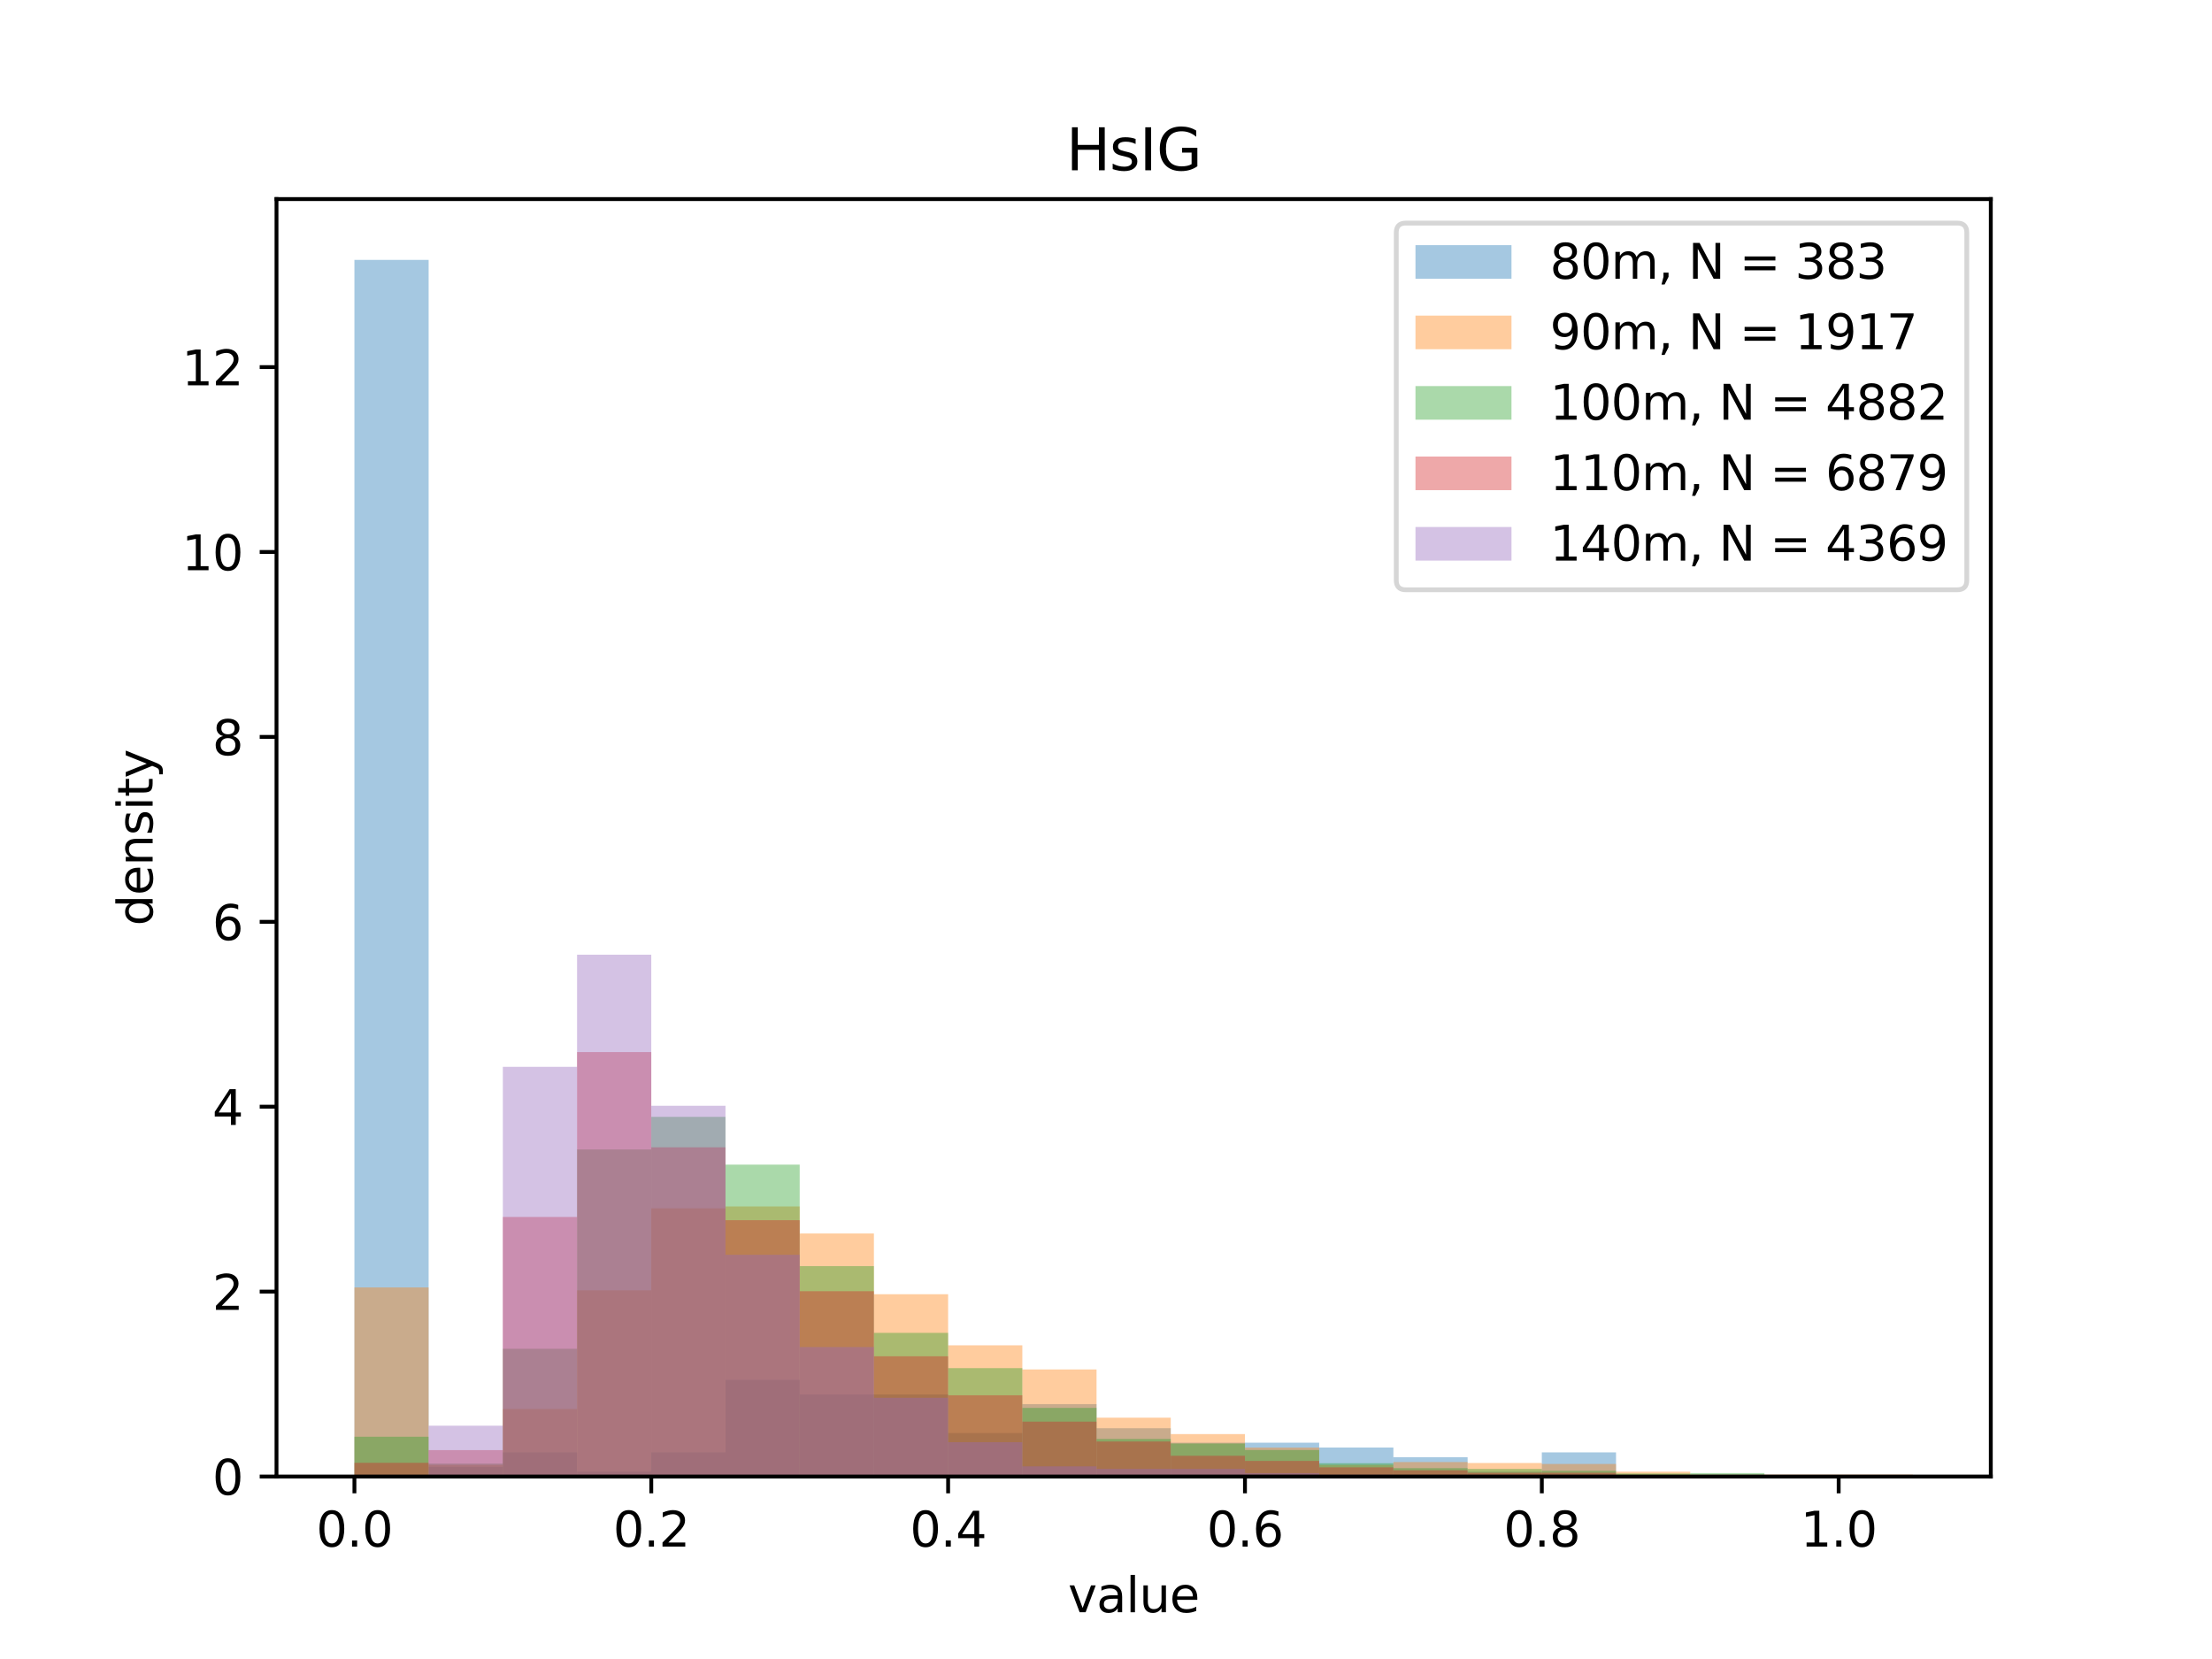 <?xml version="1.0" encoding="utf-8" standalone="no"?>
<!DOCTYPE svg PUBLIC "-//W3C//DTD SVG 1.1//EN"
  "http://www.w3.org/Graphics/SVG/1.1/DTD/svg11.dtd">
<svg xmlns:xlink="http://www.w3.org/1999/xlink" width="460.8pt" height="345.6pt" viewBox="0 0 460.8 345.6" xmlns="http://www.w3.org/2000/svg" version="1.1">
 <defs>
  <style type="text/css">*{stroke-linejoin: round; stroke-linecap: butt}</style>
 </defs>
 <g id="figure_1">
  <g id="patch_1">
   <path d="M 0 345.6 
L 460.8 345.6 
L 460.8 0 
L 0 0 
z
" style="fill: #ffffff"/>
  </g>
  <g id="axes_1">
   <g id="patch_2">
    <path d="M 57.6 307.584 
L 414.72 307.584 
L 414.72 41.472 
L 57.6 41.472 
z
" style="fill: #ffffff"/>
   </g>
   <g id="patch_3">
    <path d="M 73.833 307.584 
L 89.292 307.584 
L 89.292 54.144 
L 73.833 54.144 
z
" clip-path="url(#p15ee324d1c)" style="fill: #1f77b4; opacity: 0.4"/>
   </g>
   <g id="patch_4">
    <path d="M 89.292 307.584 
L 104.752 307.584 
L 104.752 305.573 
L 89.292 305.573 
z
" clip-path="url(#p15ee324d1c)" style="fill: #1f77b4; opacity: 0.4"/>
   </g>
   <g id="patch_5">
    <path d="M 104.752 307.584 
L 120.212 307.584 
L 120.212 302.555 
L 104.752 302.555 
z
" clip-path="url(#p15ee324d1c)" style="fill: #1f77b4; opacity: 0.4"/>
   </g>
   <g id="patch_6">
    <path d="M 120.212 307.584 
L 135.672 307.584 
L 135.672 306.578 
L 120.212 306.578 
z
" clip-path="url(#p15ee324d1c)" style="fill: #1f77b4; opacity: 0.4"/>
   </g>
   <g id="patch_7">
    <path d="M 135.672 307.584 
L 151.131 307.584 
L 151.131 302.555 
L 135.672 302.555 
z
" clip-path="url(#p15ee324d1c)" style="fill: #1f77b4; opacity: 0.4"/>
   </g>
   <g id="patch_8">
    <path d="M 151.131 307.584 
L 166.591 307.584 
L 166.591 287.47 
L 151.131 287.47 
z
" clip-path="url(#p15ee324d1c)" style="fill: #1f77b4; opacity: 0.4"/>
   </g>
   <g id="patch_9">
    <path d="M 166.591 307.584 
L 182.051 307.584 
L 182.051 290.487 
L 166.591 290.487 
z
" clip-path="url(#p15ee324d1c)" style="fill: #1f77b4; opacity: 0.4"/>
   </g>
   <g id="patch_10">
    <path d="M 182.051 307.584 
L 197.511 307.584 
L 197.511 290.487 
L 182.051 290.487 
z
" clip-path="url(#p15ee324d1c)" style="fill: #1f77b4; opacity: 0.4"/>
   </g>
   <g id="patch_11">
    <path d="M 197.511 307.584 
L 212.97 307.584 
L 212.97 298.533 
L 197.511 298.533 
z
" clip-path="url(#p15ee324d1c)" style="fill: #1f77b4; opacity: 0.4"/>
   </g>
   <g id="patch_12">
    <path d="M 212.97 307.584 
L 228.43 307.584 
L 228.43 292.498 
L 212.97 292.498 
z
" clip-path="url(#p15ee324d1c)" style="fill: #1f77b4; opacity: 0.4"/>
   </g>
   <g id="patch_13">
    <path d="M 228.43 307.584 
L 243.89 307.584 
L 243.89 297.527 
L 228.43 297.527 
z
" clip-path="url(#p15ee324d1c)" style="fill: #1f77b4; opacity: 0.4"/>
   </g>
   <g id="patch_14">
    <path d="M 243.89 307.584 
L 259.35 307.584 
L 259.35 300.544 
L 243.89 300.544 
z
" clip-path="url(#p15ee324d1c)" style="fill: #1f77b4; opacity: 0.4"/>
   </g>
   <g id="patch_15">
    <path d="M 259.35 307.584 
L 274.809 307.584 
L 274.809 300.544 
L 259.35 300.544 
z
" clip-path="url(#p15ee324d1c)" style="fill: #1f77b4; opacity: 0.4"/>
   </g>
   <g id="patch_16">
    <path d="M 274.809 307.584 
L 290.269 307.584 
L 290.269 301.55 
L 274.809 301.55 
z
" clip-path="url(#p15ee324d1c)" style="fill: #1f77b4; opacity: 0.4"/>
   </g>
   <g id="patch_17">
    <path d="M 290.269 307.584 
L 305.729 307.584 
L 305.729 303.561 
L 290.269 303.561 
z
" clip-path="url(#p15ee324d1c)" style="fill: #1f77b4; opacity: 0.4"/>
   </g>
   <g id="patch_18">
    <path d="M 305.729 307.584 
L 321.189 307.584 
L 321.189 306.578 
L 305.729 306.578 
z
" clip-path="url(#p15ee324d1c)" style="fill: #1f77b4; opacity: 0.4"/>
   </g>
   <g id="patch_19">
    <path d="M 321.189 307.584 
L 336.648 307.584 
L 336.648 302.555 
L 321.189 302.555 
z
" clip-path="url(#p15ee324d1c)" style="fill: #1f77b4; opacity: 0.4"/>
   </g>
   <g id="patch_20">
    <path d="M 336.648 307.584 
L 352.108 307.584 
L 352.108 307.584 
L 336.648 307.584 
z
" clip-path="url(#p15ee324d1c)" style="fill: #1f77b4; opacity: 0.4"/>
   </g>
   <g id="patch_21">
    <path d="M 352.108 307.584 
L 367.568 307.584 
L 367.568 307.584 
L 352.108 307.584 
z
" clip-path="url(#p15ee324d1c)" style="fill: #1f77b4; opacity: 0.4"/>
   </g>
   <g id="patch_22">
    <path d="M 367.568 307.584 
L 383.028 307.584 
L 383.028 307.584 
L 367.568 307.584 
z
" clip-path="url(#p15ee324d1c)" style="fill: #1f77b4; opacity: 0.4"/>
   </g>
   <g id="patch_23">
    <path d="M 383.028 307.584 
L 398.487 307.584 
L 398.487 307.584 
L 383.028 307.584 
z
" clip-path="url(#p15ee324d1c)" style="fill: #1f77b4; opacity: 0.4"/>
   </g>
   <g id="patch_24">
    <path d="M 73.833 307.584 
L 89.292 307.584 
L 89.292 268.201 
L 73.833 268.201 
z
" clip-path="url(#p15ee324d1c)" style="fill: #ff7f0e; opacity: 0.4"/>
   </g>
   <g id="patch_25">
    <path d="M 89.292 307.584 
L 104.752 307.584 
L 104.752 305.173 
L 89.292 305.173 
z
" clip-path="url(#p15ee324d1c)" style="fill: #ff7f0e; opacity: 0.4"/>
   </g>
   <g id="patch_26">
    <path d="M 104.752 307.584 
L 120.212 307.584 
L 120.212 293.519 
L 104.752 293.519 
z
" clip-path="url(#p15ee324d1c)" style="fill: #ff7f0e; opacity: 0.4"/>
   </g>
   <g id="patch_27">
    <path d="M 120.212 307.584 
L 135.672 307.584 
L 135.672 268.804 
L 120.212 268.804 
z
" clip-path="url(#p15ee324d1c)" style="fill: #ff7f0e; opacity: 0.4"/>
   </g>
   <g id="patch_28">
    <path d="M 135.672 307.584 
L 151.131 307.584 
L 151.131 251.725 
L 135.672 251.725 
z
" clip-path="url(#p15ee324d1c)" style="fill: #ff7f0e; opacity: 0.4"/>
   </g>
   <g id="patch_29">
    <path d="M 151.131 307.584 
L 166.591 307.584 
L 166.591 251.323 
L 151.131 251.323 
z
" clip-path="url(#p15ee324d1c)" style="fill: #ff7f0e; opacity: 0.4"/>
   </g>
   <g id="patch_30">
    <path d="M 166.591 307.584 
L 182.051 307.584 
L 182.051 256.949 
L 166.591 256.949 
z
" clip-path="url(#p15ee324d1c)" style="fill: #ff7f0e; opacity: 0.4"/>
   </g>
   <g id="patch_31">
    <path d="M 182.051 307.584 
L 197.511 307.584 
L 197.511 269.608 
L 182.051 269.608 
z
" clip-path="url(#p15ee324d1c)" style="fill: #ff7f0e; opacity: 0.4"/>
   </g>
   <g id="patch_32">
    <path d="M 197.511 307.584 
L 212.97 307.584 
L 212.97 280.257 
L 197.511 280.257 
z
" clip-path="url(#p15ee324d1c)" style="fill: #ff7f0e; opacity: 0.4"/>
   </g>
   <g id="patch_33">
    <path d="M 212.97 307.584 
L 228.43 307.584 
L 228.43 285.28 
L 212.97 285.28 
z
" clip-path="url(#p15ee324d1c)" style="fill: #ff7f0e; opacity: 0.4"/>
   </g>
   <g id="patch_34">
    <path d="M 228.43 307.584 
L 243.89 307.584 
L 243.89 295.327 
L 228.43 295.327 
z
" clip-path="url(#p15ee324d1c)" style="fill: #ff7f0e; opacity: 0.4"/>
   </g>
   <g id="patch_35">
    <path d="M 243.89 307.584 
L 259.35 307.584 
L 259.35 298.743 
L 243.89 298.743 
z
" clip-path="url(#p15ee324d1c)" style="fill: #ff7f0e; opacity: 0.4"/>
   </g>
   <g id="patch_36">
    <path d="M 259.35 307.584 
L 274.809 307.584 
L 274.809 301.556 
L 259.35 301.556 
z
" clip-path="url(#p15ee324d1c)" style="fill: #ff7f0e; opacity: 0.4"/>
   </g>
   <g id="patch_37">
    <path d="M 274.809 307.584 
L 290.269 307.584 
L 290.269 305.173 
L 274.809 305.173 
z
" clip-path="url(#p15ee324d1c)" style="fill: #ff7f0e; opacity: 0.4"/>
   </g>
   <g id="patch_38">
    <path d="M 290.269 307.584 
L 305.729 307.584 
L 305.729 304.57 
L 290.269 304.57 
z
" clip-path="url(#p15ee324d1c)" style="fill: #ff7f0e; opacity: 0.4"/>
   </g>
   <g id="patch_39">
    <path d="M 305.729 307.584 
L 321.189 307.584 
L 321.189 304.771 
L 305.729 304.771 
z
" clip-path="url(#p15ee324d1c)" style="fill: #ff7f0e; opacity: 0.4"/>
   </g>
   <g id="patch_40">
    <path d="M 321.189 307.584 
L 336.648 307.584 
L 336.648 304.972 
L 321.189 304.972 
z
" clip-path="url(#p15ee324d1c)" style="fill: #ff7f0e; opacity: 0.4"/>
   </g>
   <g id="patch_41">
    <path d="M 336.648 307.584 
L 352.108 307.584 
L 352.108 306.579 
L 336.648 306.579 
z
" clip-path="url(#p15ee324d1c)" style="fill: #ff7f0e; opacity: 0.4"/>
   </g>
   <g id="patch_42">
    <path d="M 352.108 307.584 
L 367.568 307.584 
L 367.568 307.182 
L 352.108 307.182 
z
" clip-path="url(#p15ee324d1c)" style="fill: #ff7f0e; opacity: 0.4"/>
   </g>
   <g id="patch_43">
    <path d="M 367.568 307.584 
L 383.028 307.584 
L 383.028 307.182 
L 367.568 307.182 
z
" clip-path="url(#p15ee324d1c)" style="fill: #ff7f0e; opacity: 0.4"/>
   </g>
   <g id="patch_44">
    <path d="M 383.028 307.584 
L 398.487 307.584 
L 398.487 307.182 
L 383.028 307.182 
z
" clip-path="url(#p15ee324d1c)" style="fill: #ff7f0e; opacity: 0.4"/>
   </g>
   <g id="patch_45">
    <path d="M 73.833 307.584 
L 89.292 307.584 
L 89.292 299.294 
L 73.833 299.294 
z
" clip-path="url(#p15ee324d1c)" style="fill: #2ca02c; opacity: 0.4"/>
   </g>
   <g id="patch_46">
    <path d="M 89.292 307.584 
L 104.752 307.584 
L 104.752 304.9 
L 89.292 304.9 
z
" clip-path="url(#p15ee324d1c)" style="fill: #2ca02c; opacity: 0.4"/>
   </g>
   <g id="patch_47">
    <path d="M 104.752 307.584 
L 120.212 307.584 
L 120.212 280.978 
L 104.752 280.978 
z
" clip-path="url(#p15ee324d1c)" style="fill: #2ca02c; opacity: 0.4"/>
   </g>
   <g id="patch_48">
    <path d="M 120.212 307.584 
L 135.672 307.584 
L 135.672 239.452 
L 120.212 239.452 
z
" clip-path="url(#p15ee324d1c)" style="fill: #2ca02c; opacity: 0.4"/>
   </g>
   <g id="patch_49">
    <path d="M 135.672 307.584 
L 151.131 307.584 
L 151.131 232.662 
L 135.672 232.662 
z
" clip-path="url(#p15ee324d1c)" style="fill: #2ca02c; opacity: 0.4"/>
   </g>
   <g id="patch_50">
    <path d="M 151.131 307.584 
L 166.591 307.584 
L 166.591 242.61 
L 151.131 242.61 
z
" clip-path="url(#p15ee324d1c)" style="fill: #2ca02c; opacity: 0.4"/>
   </g>
   <g id="patch_51">
    <path d="M 166.591 307.584 
L 182.051 307.584 
L 182.051 263.768 
L 166.591 263.768 
z
" clip-path="url(#p15ee324d1c)" style="fill: #2ca02c; opacity: 0.4"/>
   </g>
   <g id="patch_52">
    <path d="M 182.051 307.584 
L 197.511 307.584 
L 197.511 277.663 
L 182.051 277.663 
z
" clip-path="url(#p15ee324d1c)" style="fill: #2ca02c; opacity: 0.4"/>
   </g>
   <g id="patch_53">
    <path d="M 197.511 307.584 
L 212.97 307.584 
L 212.97 285.005 
L 197.511 285.005 
z
" clip-path="url(#p15ee324d1c)" style="fill: #2ca02c; opacity: 0.4"/>
   </g>
   <g id="patch_54">
    <path d="M 212.97 307.584 
L 228.43 307.584 
L 228.43 293.294 
L 212.97 293.294 
z
" clip-path="url(#p15ee324d1c)" style="fill: #2ca02c; opacity: 0.4"/>
   </g>
   <g id="patch_55">
    <path d="M 228.43 307.584 
L 243.89 307.584 
L 243.89 299.768 
L 228.43 299.768 
z
" clip-path="url(#p15ee324d1c)" style="fill: #2ca02c; opacity: 0.4"/>
   </g>
   <g id="patch_56">
    <path d="M 243.89 307.584 
L 259.35 307.584 
L 259.35 300.716 
L 243.89 300.716 
z
" clip-path="url(#p15ee324d1c)" style="fill: #2ca02c; opacity: 0.4"/>
   </g>
   <g id="patch_57">
    <path d="M 259.35 307.584 
L 274.809 307.584 
L 274.809 302.058 
L 259.35 302.058 
z
" clip-path="url(#p15ee324d1c)" style="fill: #2ca02c; opacity: 0.4"/>
   </g>
   <g id="patch_58">
    <path d="M 274.809 307.584 
L 290.269 307.584 
L 290.269 304.821 
L 274.809 304.821 
z
" clip-path="url(#p15ee324d1c)" style="fill: #2ca02c; opacity: 0.4"/>
   </g>
   <g id="patch_59">
    <path d="M 290.269 307.584 
L 305.729 307.584 
L 305.729 305.847 
L 290.269 305.847 
z
" clip-path="url(#p15ee324d1c)" style="fill: #2ca02c; opacity: 0.4"/>
   </g>
   <g id="patch_60">
    <path d="M 305.729 307.584 
L 321.189 307.584 
L 321.189 306.005 
L 305.729 306.005 
z
" clip-path="url(#p15ee324d1c)" style="fill: #2ca02c; opacity: 0.4"/>
   </g>
   <g id="patch_61">
    <path d="M 321.189 307.584 
L 336.648 307.584 
L 336.648 306.4 
L 321.189 306.4 
z
" clip-path="url(#p15ee324d1c)" style="fill: #2ca02c; opacity: 0.4"/>
   </g>
   <g id="patch_62">
    <path d="M 336.648 307.584 
L 352.108 307.584 
L 352.108 306.952 
L 336.648 306.952 
z
" clip-path="url(#p15ee324d1c)" style="fill: #2ca02c; opacity: 0.4"/>
   </g>
   <g id="patch_63">
    <path d="M 352.108 307.584 
L 367.568 307.584 
L 367.568 306.873 
L 352.108 306.873 
z
" clip-path="url(#p15ee324d1c)" style="fill: #2ca02c; opacity: 0.4"/>
   </g>
   <g id="patch_64">
    <path d="M 367.568 307.584 
L 383.028 307.584 
L 383.028 307.505 
L 367.568 307.505 
z
" clip-path="url(#p15ee324d1c)" style="fill: #2ca02c; opacity: 0.4"/>
   </g>
   <g id="patch_65">
    <path d="M 383.028 307.584 
L 398.487 307.584 
L 398.487 307.505 
L 383.028 307.505 
z
" clip-path="url(#p15ee324d1c)" style="fill: #2ca02c; opacity: 0.4"/>
   </g>
   <g id="patch_66">
    <path d="M 73.833 307.584 
L 89.292 307.584 
L 89.292 304.727 
L 73.833 304.727 
z
" clip-path="url(#p15ee324d1c)" style="fill: #d62728; opacity: 0.4"/>
   </g>
   <g id="patch_67">
    <path d="M 89.292 307.584 
L 104.752 307.584 
L 104.752 302.093 
L 89.292 302.093 
z
" clip-path="url(#p15ee324d1c)" style="fill: #d62728; opacity: 0.4"/>
   </g>
   <g id="patch_68">
    <path d="M 104.752 307.584 
L 120.212 307.584 
L 120.212 253.518 
L 104.752 253.518 
z
" clip-path="url(#p15ee324d1c)" style="fill: #d62728; opacity: 0.4"/>
   </g>
   <g id="patch_69">
    <path d="M 120.212 307.584 
L 135.672 307.584 
L 135.672 219.173 
L 120.212 219.173 
z
" clip-path="url(#p15ee324d1c)" style="fill: #d62728; opacity: 0.4"/>
   </g>
   <g id="patch_70">
    <path d="M 135.672 307.584 
L 151.131 307.584 
L 151.131 239.006 
L 135.672 239.006 
z
" clip-path="url(#p15ee324d1c)" style="fill: #d62728; opacity: 0.4"/>
   </g>
   <g id="patch_71">
    <path d="M 151.131 307.584 
L 166.591 307.584 
L 166.591 254.19 
L 151.131 254.19 
z
" clip-path="url(#p15ee324d1c)" style="fill: #d62728; opacity: 0.4"/>
   </g>
   <g id="patch_72">
    <path d="M 166.591 307.584 
L 182.051 307.584 
L 182.051 268.981 
L 166.591 268.981 
z
" clip-path="url(#p15ee324d1c)" style="fill: #d62728; opacity: 0.4"/>
   </g>
   <g id="patch_73">
    <path d="M 182.051 307.584 
L 197.511 307.584 
L 197.511 282.54 
L 182.051 282.54 
z
" clip-path="url(#p15ee324d1c)" style="fill: #d62728; opacity: 0.4"/>
   </g>
   <g id="patch_74">
    <path d="M 197.511 307.584 
L 212.97 307.584 
L 212.97 290.664 
L 197.511 290.664 
z
" clip-path="url(#p15ee324d1c)" style="fill: #d62728; opacity: 0.4"/>
   </g>
   <g id="patch_75">
    <path d="M 212.97 307.584 
L 228.43 307.584 
L 228.43 296.154 
L 212.97 296.154 
z
" clip-path="url(#p15ee324d1c)" style="fill: #d62728; opacity: 0.4"/>
   </g>
   <g id="patch_76">
    <path d="M 228.43 307.584 
L 243.89 307.584 
L 243.89 300.3 
L 228.43 300.3 
z
" clip-path="url(#p15ee324d1c)" style="fill: #d62728; opacity: 0.4"/>
   </g>
   <g id="patch_77">
    <path d="M 243.89 307.584 
L 259.35 307.584 
L 259.35 303.27 
L 243.89 303.27 
z
" clip-path="url(#p15ee324d1c)" style="fill: #d62728; opacity: 0.4"/>
   </g>
   <g id="patch_78">
    <path d="M 259.35 307.584 
L 274.809 307.584 
L 274.809 304.334 
L 259.35 304.334 
z
" clip-path="url(#p15ee324d1c)" style="fill: #d62728; opacity: 0.4"/>
   </g>
   <g id="patch_79">
    <path d="M 274.809 307.584 
L 290.269 307.584 
L 290.269 305.679 
L 274.809 305.679 
z
" clip-path="url(#p15ee324d1c)" style="fill: #d62728; opacity: 0.4"/>
   </g>
   <g id="patch_80">
    <path d="M 290.269 307.584 
L 305.729 307.584 
L 305.729 306.295 
L 290.269 306.295 
z
" clip-path="url(#p15ee324d1c)" style="fill: #d62728; opacity: 0.4"/>
   </g>
   <g id="patch_81">
    <path d="M 305.729 307.584 
L 321.189 307.584 
L 321.189 306.8 
L 305.729 306.8 
z
" clip-path="url(#p15ee324d1c)" style="fill: #d62728; opacity: 0.4"/>
   </g>
   <g id="patch_82">
    <path d="M 321.189 307.584 
L 336.648 307.584 
L 336.648 306.8 
L 321.189 306.8 
z
" clip-path="url(#p15ee324d1c)" style="fill: #d62728; opacity: 0.4"/>
   </g>
   <g id="patch_83">
    <path d="M 336.648 307.584 
L 352.108 307.584 
L 352.108 307.36 
L 336.648 307.36 
z
" clip-path="url(#p15ee324d1c)" style="fill: #d62728; opacity: 0.4"/>
   </g>
   <g id="patch_84">
    <path d="M 352.108 307.584 
L 367.568 307.584 
L 367.568 307.304 
L 352.108 307.304 
z
" clip-path="url(#p15ee324d1c)" style="fill: #d62728; opacity: 0.4"/>
   </g>
   <g id="patch_85">
    <path d="M 367.568 307.584 
L 383.028 307.584 
L 383.028 307.416 
L 367.568 307.416 
z
" clip-path="url(#p15ee324d1c)" style="fill: #d62728; opacity: 0.4"/>
   </g>
   <g id="patch_86">
    <path d="M 383.028 307.584 
L 398.487 307.584 
L 398.487 307.472 
L 383.028 307.472 
z
" clip-path="url(#p15ee324d1c)" style="fill: #d62728; opacity: 0.4"/>
   </g>
   <g id="patch_87">
    <path d="M 73.833 307.584 
L 89.292 307.584 
L 89.292 307.584 
L 73.833 307.584 
z
" clip-path="url(#p15ee324d1c)" style="fill: #9467bd; opacity: 0.4"/>
   </g>
   <g id="patch_88">
    <path d="M 89.292 307.584 
L 104.752 307.584 
L 104.752 297.004 
L 89.292 297.004 
z
" clip-path="url(#p15ee324d1c)" style="fill: #9467bd; opacity: 0.4"/>
   </g>
   <g id="patch_89">
    <path d="M 104.752 307.584 
L 120.212 307.584 
L 120.212 222.241 
L 104.752 222.241 
z
" clip-path="url(#p15ee324d1c)" style="fill: #9467bd; opacity: 0.4"/>
   </g>
   <g id="patch_90">
    <path d="M 120.212 307.584 
L 135.672 307.584 
L 135.672 198.878 
L 120.212 198.878 
z
" clip-path="url(#p15ee324d1c)" style="fill: #9467bd; opacity: 0.4"/>
   </g>
   <g id="patch_91">
    <path d="M 135.672 307.584 
L 151.131 307.584 
L 151.131 230.352 
L 135.672 230.352 
z
" clip-path="url(#p15ee324d1c)" style="fill: #9467bd; opacity: 0.4"/>
   </g>
   <g id="patch_92">
    <path d="M 151.131 307.584 
L 166.591 307.584 
L 166.591 261.386 
L 151.131 261.386 
z
" clip-path="url(#p15ee324d1c)" style="fill: #9467bd; opacity: 0.4"/>
   </g>
   <g id="patch_93">
    <path d="M 166.591 307.584 
L 182.051 307.584 
L 182.051 280.606 
L 166.591 280.606 
z
" clip-path="url(#p15ee324d1c)" style="fill: #9467bd; opacity: 0.4"/>
   </g>
   <g id="patch_94">
    <path d="M 182.051 307.584 
L 197.511 307.584 
L 197.511 291.185 
L 182.051 291.185 
z
" clip-path="url(#p15ee324d1c)" style="fill: #9467bd; opacity: 0.4"/>
   </g>
   <g id="patch_95">
    <path d="M 197.511 307.584 
L 212.97 307.584 
L 212.97 300.443 
L 197.511 300.443 
z
" clip-path="url(#p15ee324d1c)" style="fill: #9467bd; opacity: 0.4"/>
   </g>
   <g id="patch_96">
    <path d="M 212.97 307.584 
L 228.43 307.584 
L 228.43 305.468 
L 212.97 305.468 
z
" clip-path="url(#p15ee324d1c)" style="fill: #9467bd; opacity: 0.4"/>
   </g>
   <g id="patch_97">
    <path d="M 228.43 307.584 
L 243.89 307.584 
L 243.89 305.997 
L 228.43 305.997 
z
" clip-path="url(#p15ee324d1c)" style="fill: #9467bd; opacity: 0.4"/>
   </g>
   <g id="patch_98">
    <path d="M 243.89 307.584 
L 259.35 307.584 
L 259.35 305.997 
L 243.89 305.997 
z
" clip-path="url(#p15ee324d1c)" style="fill: #9467bd; opacity: 0.4"/>
   </g>
   <g id="patch_99">
    <path d="M 259.35 307.584 
L 274.809 307.584 
L 274.809 306.879 
L 259.35 306.879 
z
" clip-path="url(#p15ee324d1c)" style="fill: #9467bd; opacity: 0.4"/>
   </g>
   <g id="patch_100">
    <path d="M 274.809 307.584 
L 290.269 307.584 
L 290.269 307.231 
L 274.809 307.231 
z
" clip-path="url(#p15ee324d1c)" style="fill: #9467bd; opacity: 0.4"/>
   </g>
   <g id="patch_101">
    <path d="M 290.269 307.584 
L 305.729 307.584 
L 305.729 307.496 
L 290.269 307.496 
z
" clip-path="url(#p15ee324d1c)" style="fill: #9467bd; opacity: 0.4"/>
   </g>
   <g id="patch_102">
    <path d="M 305.729 307.584 
L 321.189 307.584 
L 321.189 307.496 
L 305.729 307.496 
z
" clip-path="url(#p15ee324d1c)" style="fill: #9467bd; opacity: 0.4"/>
   </g>
   <g id="patch_103">
    <path d="M 321.189 307.584 
L 336.648 307.584 
L 336.648 307.584 
L 321.189 307.584 
z
" clip-path="url(#p15ee324d1c)" style="fill: #9467bd; opacity: 0.4"/>
   </g>
   <g id="patch_104">
    <path d="M 336.648 307.584 
L 352.108 307.584 
L 352.108 307.496 
L 336.648 307.496 
z
" clip-path="url(#p15ee324d1c)" style="fill: #9467bd; opacity: 0.4"/>
   </g>
   <g id="patch_105">
    <path d="M 352.108 307.584 
L 367.568 307.584 
L 367.568 307.584 
L 352.108 307.584 
z
" clip-path="url(#p15ee324d1c)" style="fill: #9467bd; opacity: 0.4"/>
   </g>
   <g id="patch_106">
    <path d="M 367.568 307.584 
L 383.028 307.584 
L 383.028 307.584 
L 367.568 307.584 
z
" clip-path="url(#p15ee324d1c)" style="fill: #9467bd; opacity: 0.4"/>
   </g>
   <g id="patch_107">
    <path d="M 383.028 307.584 
L 398.487 307.584 
L 398.487 307.584 
L 383.028 307.584 
z
" clip-path="url(#p15ee324d1c)" style="fill: #9467bd; opacity: 0.4"/>
   </g>
   <g id="matplotlib.axis_1">
    <g id="xtick_1">
     <g id="line2d_1">
      <defs>
       <path id="m8d5616419b" d="M 0 0 
L 0 3.5 
" style="stroke: #000000; stroke-width: 0.8"/>
      </defs>
      <g>
       <use xlink:href="#m8d5616419b" x="73.833" y="307.584" style="stroke: #000000; stroke-width: 0.8"/>
      </g>
     </g>
     <g id="text_1">
      <!-- 0.0 -->
      <g transform="translate(65.881 322.182) scale(0.1 -0.1)">
       <defs>
        <path id="DejaVuSans-30" d="M 2034 4250 
Q 1547 4250 1301 3770 
Q 1056 3291 1056 2328 
Q 1056 1369 1301 889 
Q 1547 409 2034 409 
Q 2525 409 2770 889 
Q 3016 1369 3016 2328 
Q 3016 3291 2770 3770 
Q 2525 4250 2034 4250 
z
M 2034 4750 
Q 2819 4750 3233 4129 
Q 3647 3509 3647 2328 
Q 3647 1150 3233 529 
Q 2819 -91 2034 -91 
Q 1250 -91 836 529 
Q 422 1150 422 2328 
Q 422 3509 836 4129 
Q 1250 4750 2034 4750 
z
" transform="scale(0.016)"/>
        <path id="DejaVuSans-2e" d="M 684 794 
L 1344 794 
L 1344 0 
L 684 0 
L 684 794 
z
" transform="scale(0.016)"/>
       </defs>
       <use xlink:href="#DejaVuSans-30"/>
       <use xlink:href="#DejaVuSans-2e" x="63.623"/>
       <use xlink:href="#DejaVuSans-30" x="95.41"/>
      </g>
     </g>
    </g>
    <g id="xtick_2">
     <g id="line2d_2">
      <g>
       <use xlink:href="#m8d5616419b" x="135.672" y="307.584" style="stroke: #000000; stroke-width: 0.8"/>
      </g>
     </g>
     <g id="text_2">
      <!-- 0.2 -->
      <g transform="translate(127.72 322.182) scale(0.1 -0.1)">
       <defs>
        <path id="DejaVuSans-32" d="M 1228 531 
L 3431 531 
L 3431 0 
L 469 0 
L 469 531 
Q 828 903 1448 1529 
Q 2069 2156 2228 2338 
Q 2531 2678 2651 2914 
Q 2772 3150 2772 3378 
Q 2772 3750 2511 3984 
Q 2250 4219 1831 4219 
Q 1534 4219 1204 4116 
Q 875 4013 500 3803 
L 500 4441 
Q 881 4594 1212 4672 
Q 1544 4750 1819 4750 
Q 2544 4750 2975 4387 
Q 3406 4025 3406 3419 
Q 3406 3131 3298 2873 
Q 3191 2616 2906 2266 
Q 2828 2175 2409 1742 
Q 1991 1309 1228 531 
z
" transform="scale(0.016)"/>
       </defs>
       <use xlink:href="#DejaVuSans-30"/>
       <use xlink:href="#DejaVuSans-2e" x="63.623"/>
       <use xlink:href="#DejaVuSans-32" x="95.41"/>
      </g>
     </g>
    </g>
    <g id="xtick_3">
     <g id="line2d_3">
      <g>
       <use xlink:href="#m8d5616419b" x="197.511" y="307.584" style="stroke: #000000; stroke-width: 0.8"/>
      </g>
     </g>
     <g id="text_3">
      <!-- 0.4 -->
      <g transform="translate(189.559 322.182) scale(0.1 -0.1)">
       <defs>
        <path id="DejaVuSans-34" d="M 2419 4116 
L 825 1625 
L 2419 1625 
L 2419 4116 
z
M 2253 4666 
L 3047 4666 
L 3047 1625 
L 3713 1625 
L 3713 1100 
L 3047 1100 
L 3047 0 
L 2419 0 
L 2419 1100 
L 313 1100 
L 313 1709 
L 2253 4666 
z
" transform="scale(0.016)"/>
       </defs>
       <use xlink:href="#DejaVuSans-30"/>
       <use xlink:href="#DejaVuSans-2e" x="63.623"/>
       <use xlink:href="#DejaVuSans-34" x="95.41"/>
      </g>
     </g>
    </g>
    <g id="xtick_4">
     <g id="line2d_4">
      <g>
       <use xlink:href="#m8d5616419b" x="259.35" y="307.584" style="stroke: #000000; stroke-width: 0.8"/>
      </g>
     </g>
     <g id="text_4">
      <!-- 0.6 -->
      <g transform="translate(251.398 322.182) scale(0.1 -0.1)">
       <defs>
        <path id="DejaVuSans-36" d="M 2113 2584 
Q 1688 2584 1439 2293 
Q 1191 2003 1191 1497 
Q 1191 994 1439 701 
Q 1688 409 2113 409 
Q 2538 409 2786 701 
Q 3034 994 3034 1497 
Q 3034 2003 2786 2293 
Q 2538 2584 2113 2584 
z
M 3366 4563 
L 3366 3988 
Q 3128 4100 2886 4159 
Q 2644 4219 2406 4219 
Q 1781 4219 1451 3797 
Q 1122 3375 1075 2522 
Q 1259 2794 1537 2939 
Q 1816 3084 2150 3084 
Q 2853 3084 3261 2657 
Q 3669 2231 3669 1497 
Q 3669 778 3244 343 
Q 2819 -91 2113 -91 
Q 1303 -91 875 529 
Q 447 1150 447 2328 
Q 447 3434 972 4092 
Q 1497 4750 2381 4750 
Q 2619 4750 2861 4703 
Q 3103 4656 3366 4563 
z
" transform="scale(0.016)"/>
       </defs>
       <use xlink:href="#DejaVuSans-30"/>
       <use xlink:href="#DejaVuSans-2e" x="63.623"/>
       <use xlink:href="#DejaVuSans-36" x="95.41"/>
      </g>
     </g>
    </g>
    <g id="xtick_5">
     <g id="line2d_5">
      <g>
       <use xlink:href="#m8d5616419b" x="321.189" y="307.584" style="stroke: #000000; stroke-width: 0.8"/>
      </g>
     </g>
     <g id="text_5">
      <!-- 0.8 -->
      <g transform="translate(313.237 322.182) scale(0.1 -0.1)">
       <defs>
        <path id="DejaVuSans-38" d="M 2034 2216 
Q 1584 2216 1326 1975 
Q 1069 1734 1069 1313 
Q 1069 891 1326 650 
Q 1584 409 2034 409 
Q 2484 409 2743 651 
Q 3003 894 3003 1313 
Q 3003 1734 2745 1975 
Q 2488 2216 2034 2216 
z
M 1403 2484 
Q 997 2584 770 2862 
Q 544 3141 544 3541 
Q 544 4100 942 4425 
Q 1341 4750 2034 4750 
Q 2731 4750 3128 4425 
Q 3525 4100 3525 3541 
Q 3525 3141 3298 2862 
Q 3072 2584 2669 2484 
Q 3125 2378 3379 2068 
Q 3634 1759 3634 1313 
Q 3634 634 3220 271 
Q 2806 -91 2034 -91 
Q 1263 -91 848 271 
Q 434 634 434 1313 
Q 434 1759 690 2068 
Q 947 2378 1403 2484 
z
M 1172 3481 
Q 1172 3119 1398 2916 
Q 1625 2713 2034 2713 
Q 2441 2713 2670 2916 
Q 2900 3119 2900 3481 
Q 2900 3844 2670 4047 
Q 2441 4250 2034 4250 
Q 1625 4250 1398 4047 
Q 1172 3844 1172 3481 
z
" transform="scale(0.016)"/>
       </defs>
       <use xlink:href="#DejaVuSans-30"/>
       <use xlink:href="#DejaVuSans-2e" x="63.623"/>
       <use xlink:href="#DejaVuSans-38" x="95.41"/>
      </g>
     </g>
    </g>
    <g id="xtick_6">
     <g id="line2d_6">
      <g>
       <use xlink:href="#m8d5616419b" x="383.028" y="307.584" style="stroke: #000000; stroke-width: 0.8"/>
      </g>
     </g>
     <g id="text_6">
      <!-- 1.0 -->
      <g transform="translate(375.076 322.182) scale(0.1 -0.1)">
       <defs>
        <path id="DejaVuSans-31" d="M 794 531 
L 1825 531 
L 1825 4091 
L 703 3866 
L 703 4441 
L 1819 4666 
L 2450 4666 
L 2450 531 
L 3481 531 
L 3481 0 
L 794 0 
L 794 531 
z
" transform="scale(0.016)"/>
       </defs>
       <use xlink:href="#DejaVuSans-31"/>
       <use xlink:href="#DejaVuSans-2e" x="63.623"/>
       <use xlink:href="#DejaVuSans-30" x="95.41"/>
      </g>
     </g>
    </g>
    <g id="text_7">
     <!-- value -->
     <g transform="translate(222.502 335.861) scale(0.1 -0.1)">
      <defs>
       <path id="DejaVuSans-76" d="M 191 3500 
L 800 3500 
L 1894 563 
L 2988 3500 
L 3597 3500 
L 2284 0 
L 1503 0 
L 191 3500 
z
" transform="scale(0.016)"/>
       <path id="DejaVuSans-61" d="M 2194 1759 
Q 1497 1759 1228 1600 
Q 959 1441 959 1056 
Q 959 750 1161 570 
Q 1363 391 1709 391 
Q 2188 391 2477 730 
Q 2766 1069 2766 1631 
L 2766 1759 
L 2194 1759 
z
M 3341 1997 
L 3341 0 
L 2766 0 
L 2766 531 
Q 2569 213 2275 61 
Q 1981 -91 1556 -91 
Q 1019 -91 701 211 
Q 384 513 384 1019 
Q 384 1609 779 1909 
Q 1175 2209 1959 2209 
L 2766 2209 
L 2766 2266 
Q 2766 2663 2505 2880 
Q 2244 3097 1772 3097 
Q 1472 3097 1187 3025 
Q 903 2953 641 2809 
L 641 3341 
Q 956 3463 1253 3523 
Q 1550 3584 1831 3584 
Q 2591 3584 2966 3190 
Q 3341 2797 3341 1997 
z
" transform="scale(0.016)"/>
       <path id="DejaVuSans-6c" d="M 603 4863 
L 1178 4863 
L 1178 0 
L 603 0 
L 603 4863 
z
" transform="scale(0.016)"/>
       <path id="DejaVuSans-75" d="M 544 1381 
L 544 3500 
L 1119 3500 
L 1119 1403 
Q 1119 906 1312 657 
Q 1506 409 1894 409 
Q 2359 409 2629 706 
Q 2900 1003 2900 1516 
L 2900 3500 
L 3475 3500 
L 3475 0 
L 2900 0 
L 2900 538 
Q 2691 219 2414 64 
Q 2138 -91 1772 -91 
Q 1169 -91 856 284 
Q 544 659 544 1381 
z
M 1991 3584 
L 1991 3584 
z
" transform="scale(0.016)"/>
       <path id="DejaVuSans-65" d="M 3597 1894 
L 3597 1613 
L 953 1613 
Q 991 1019 1311 708 
Q 1631 397 2203 397 
Q 2534 397 2845 478 
Q 3156 559 3463 722 
L 3463 178 
Q 3153 47 2828 -22 
Q 2503 -91 2169 -91 
Q 1331 -91 842 396 
Q 353 884 353 1716 
Q 353 2575 817 3079 
Q 1281 3584 2069 3584 
Q 2775 3584 3186 3129 
Q 3597 2675 3597 1894 
z
M 3022 2063 
Q 3016 2534 2758 2815 
Q 2500 3097 2075 3097 
Q 1594 3097 1305 2825 
Q 1016 2553 972 2059 
L 3022 2063 
z
" transform="scale(0.016)"/>
      </defs>
      <use xlink:href="#DejaVuSans-76"/>
      <use xlink:href="#DejaVuSans-61" x="59.18"/>
      <use xlink:href="#DejaVuSans-6c" x="120.459"/>
      <use xlink:href="#DejaVuSans-75" x="148.242"/>
      <use xlink:href="#DejaVuSans-65" x="211.621"/>
     </g>
    </g>
   </g>
   <g id="matplotlib.axis_2">
    <g id="ytick_1">
     <g id="line2d_7">
      <defs>
       <path id="m62983aef8c" d="M 0 0 
L -3.5 0 
" style="stroke: #000000; stroke-width: 0.8"/>
      </defs>
      <g>
       <use xlink:href="#m62983aef8c" x="57.6" y="307.584" style="stroke: #000000; stroke-width: 0.8"/>
      </g>
     </g>
     <g id="text_8">
      <!-- 0 -->
      <g transform="translate(44.237 311.383) scale(0.1 -0.1)">
       <use xlink:href="#DejaVuSans-30"/>
      </g>
     </g>
    </g>
    <g id="ytick_2">
     <g id="line2d_8">
      <g>
       <use xlink:href="#m62983aef8c" x="57.6" y="269.065" style="stroke: #000000; stroke-width: 0.8"/>
      </g>
     </g>
     <g id="text_9">
      <!-- 2 -->
      <g transform="translate(44.237 272.864) scale(0.1 -0.1)">
       <use xlink:href="#DejaVuSans-32"/>
      </g>
     </g>
    </g>
    <g id="ytick_3">
     <g id="line2d_9">
      <g>
       <use xlink:href="#m62983aef8c" x="57.6" y="230.546" style="stroke: #000000; stroke-width: 0.8"/>
      </g>
     </g>
     <g id="text_10">
      <!-- 4 -->
      <g transform="translate(44.237 234.346) scale(0.1 -0.1)">
       <use xlink:href="#DejaVuSans-34"/>
      </g>
     </g>
    </g>
    <g id="ytick_4">
     <g id="line2d_10">
      <g>
       <use xlink:href="#m62983aef8c" x="57.6" y="192.027" style="stroke: #000000; stroke-width: 0.8"/>
      </g>
     </g>
     <g id="text_11">
      <!-- 6 -->
      <g transform="translate(44.237 195.827) scale(0.1 -0.1)">
       <use xlink:href="#DejaVuSans-36"/>
      </g>
     </g>
    </g>
    <g id="ytick_5">
     <g id="line2d_11">
      <g>
       <use xlink:href="#m62983aef8c" x="57.6" y="153.509" style="stroke: #000000; stroke-width: 0.8"/>
      </g>
     </g>
     <g id="text_12">
      <!-- 8 -->
      <g transform="translate(44.237 157.308) scale(0.1 -0.1)">
       <use xlink:href="#DejaVuSans-38"/>
      </g>
     </g>
    </g>
    <g id="ytick_6">
     <g id="line2d_12">
      <g>
       <use xlink:href="#m62983aef8c" x="57.6" y="114.99" style="stroke: #000000; stroke-width: 0.8"/>
      </g>
     </g>
     <g id="text_13">
      <!-- 10 -->
      <g transform="translate(37.875 118.789) scale(0.1 -0.1)">
       <use xlink:href="#DejaVuSans-31"/>
       <use xlink:href="#DejaVuSans-30" x="63.623"/>
      </g>
     </g>
    </g>
    <g id="ytick_7">
     <g id="line2d_13">
      <g>
       <use xlink:href="#m62983aef8c" x="57.6" y="76.471" style="stroke: #000000; stroke-width: 0.8"/>
      </g>
     </g>
     <g id="text_14">
      <!-- 12 -->
      <g transform="translate(37.875 80.27) scale(0.1 -0.1)">
       <use xlink:href="#DejaVuSans-31"/>
       <use xlink:href="#DejaVuSans-32" x="63.623"/>
      </g>
     </g>
    </g>
    <g id="text_15">
     <!-- density -->
     <g transform="translate(31.795 192.861) rotate(-90) scale(0.1 -0.1)">
      <defs>
       <path id="DejaVuSans-64" d="M 2906 2969 
L 2906 4863 
L 3481 4863 
L 3481 0 
L 2906 0 
L 2906 525 
Q 2725 213 2448 61 
Q 2172 -91 1784 -91 
Q 1150 -91 751 415 
Q 353 922 353 1747 
Q 353 2572 751 3078 
Q 1150 3584 1784 3584 
Q 2172 3584 2448 3432 
Q 2725 3281 2906 2969 
z
M 947 1747 
Q 947 1113 1208 752 
Q 1469 391 1925 391 
Q 2381 391 2643 752 
Q 2906 1113 2906 1747 
Q 2906 2381 2643 2742 
Q 2381 3103 1925 3103 
Q 1469 3103 1208 2742 
Q 947 2381 947 1747 
z
" transform="scale(0.016)"/>
       <path id="DejaVuSans-6e" d="M 3513 2113 
L 3513 0 
L 2938 0 
L 2938 2094 
Q 2938 2591 2744 2837 
Q 2550 3084 2163 3084 
Q 1697 3084 1428 2787 
Q 1159 2491 1159 1978 
L 1159 0 
L 581 0 
L 581 3500 
L 1159 3500 
L 1159 2956 
Q 1366 3272 1645 3428 
Q 1925 3584 2291 3584 
Q 2894 3584 3203 3211 
Q 3513 2838 3513 2113 
z
" transform="scale(0.016)"/>
       <path id="DejaVuSans-73" d="M 2834 3397 
L 2834 2853 
Q 2591 2978 2328 3040 
Q 2066 3103 1784 3103 
Q 1356 3103 1142 2972 
Q 928 2841 928 2578 
Q 928 2378 1081 2264 
Q 1234 2150 1697 2047 
L 1894 2003 
Q 2506 1872 2764 1633 
Q 3022 1394 3022 966 
Q 3022 478 2636 193 
Q 2250 -91 1575 -91 
Q 1294 -91 989 -36 
Q 684 19 347 128 
L 347 722 
Q 666 556 975 473 
Q 1284 391 1588 391 
Q 1994 391 2212 530 
Q 2431 669 2431 922 
Q 2431 1156 2273 1281 
Q 2116 1406 1581 1522 
L 1381 1569 
Q 847 1681 609 1914 
Q 372 2147 372 2553 
Q 372 3047 722 3315 
Q 1072 3584 1716 3584 
Q 2034 3584 2315 3537 
Q 2597 3491 2834 3397 
z
" transform="scale(0.016)"/>
       <path id="DejaVuSans-69" d="M 603 3500 
L 1178 3500 
L 1178 0 
L 603 0 
L 603 3500 
z
M 603 4863 
L 1178 4863 
L 1178 4134 
L 603 4134 
L 603 4863 
z
" transform="scale(0.016)"/>
       <path id="DejaVuSans-74" d="M 1172 4494 
L 1172 3500 
L 2356 3500 
L 2356 3053 
L 1172 3053 
L 1172 1153 
Q 1172 725 1289 603 
Q 1406 481 1766 481 
L 2356 481 
L 2356 0 
L 1766 0 
Q 1100 0 847 248 
Q 594 497 594 1153 
L 594 3053 
L 172 3053 
L 172 3500 
L 594 3500 
L 594 4494 
L 1172 4494 
z
" transform="scale(0.016)"/>
       <path id="DejaVuSans-79" d="M 2059 -325 
Q 1816 -950 1584 -1140 
Q 1353 -1331 966 -1331 
L 506 -1331 
L 506 -850 
L 844 -850 
Q 1081 -850 1212 -737 
Q 1344 -625 1503 -206 
L 1606 56 
L 191 3500 
L 800 3500 
L 1894 763 
L 2988 3500 
L 3597 3500 
L 2059 -325 
z
" transform="scale(0.016)"/>
      </defs>
      <use xlink:href="#DejaVuSans-64"/>
      <use xlink:href="#DejaVuSans-65" x="63.477"/>
      <use xlink:href="#DejaVuSans-6e" x="125"/>
      <use xlink:href="#DejaVuSans-73" x="188.379"/>
      <use xlink:href="#DejaVuSans-69" x="240.479"/>
      <use xlink:href="#DejaVuSans-74" x="268.262"/>
      <use xlink:href="#DejaVuSans-79" x="307.471"/>
     </g>
    </g>
   </g>
   <g id="patch_108">
    <path d="M 57.6 307.584 
L 57.6 41.472 
" style="fill: none; stroke: #000000; stroke-width: 0.8; stroke-linejoin: miter; stroke-linecap: square"/>
   </g>
   <g id="patch_109">
    <path d="M 414.72 307.584 
L 414.72 41.472 
" style="fill: none; stroke: #000000; stroke-width: 0.8; stroke-linejoin: miter; stroke-linecap: square"/>
   </g>
   <g id="patch_110">
    <path d="M 57.6 307.584 
L 414.72 307.584 
" style="fill: none; stroke: #000000; stroke-width: 0.8; stroke-linejoin: miter; stroke-linecap: square"/>
   </g>
   <g id="patch_111">
    <path d="M 57.6 41.472 
L 414.72 41.472 
" style="fill: none; stroke: #000000; stroke-width: 0.8; stroke-linejoin: miter; stroke-linecap: square"/>
   </g>
   <g id="text_16">
    <!-- HsIG -->
    <g transform="translate(222.103 35.472) scale(0.12 -0.12)">
     <defs>
      <path id="DejaVuSans-48" d="M 628 4666 
L 1259 4666 
L 1259 2753 
L 3553 2753 
L 3553 4666 
L 4184 4666 
L 4184 0 
L 3553 0 
L 3553 2222 
L 1259 2222 
L 1259 0 
L 628 0 
L 628 4666 
z
" transform="scale(0.016)"/>
      <path id="DejaVuSans-49" d="M 628 4666 
L 1259 4666 
L 1259 0 
L 628 0 
L 628 4666 
z
" transform="scale(0.016)"/>
      <path id="DejaVuSans-47" d="M 3809 666 
L 3809 1919 
L 2778 1919 
L 2778 2438 
L 4434 2438 
L 4434 434 
Q 4069 175 3628 42 
Q 3188 -91 2688 -91 
Q 1594 -91 976 548 
Q 359 1188 359 2328 
Q 359 3472 976 4111 
Q 1594 4750 2688 4750 
Q 3144 4750 3555 4637 
Q 3966 4525 4313 4306 
L 4313 3634 
Q 3963 3931 3569 4081 
Q 3175 4231 2741 4231 
Q 1884 4231 1454 3753 
Q 1025 3275 1025 2328 
Q 1025 1384 1454 906 
Q 1884 428 2741 428 
Q 3075 428 3337 486 
Q 3600 544 3809 666 
z
" transform="scale(0.016)"/>
     </defs>
     <use xlink:href="#DejaVuSans-48"/>
     <use xlink:href="#DejaVuSans-73" x="75.195"/>
     <use xlink:href="#DejaVuSans-49" x="127.295"/>
     <use xlink:href="#DejaVuSans-47" x="156.787"/>
    </g>
   </g>
   <g id="legend_1">
    <g id="patch_112">
     <path d="M 292.868 122.863 
L 407.72 122.863 
Q 409.72 122.863 409.72 120.863 
L 409.72 48.472 
Q 409.72 46.472 407.72 46.472 
L 292.868 46.472 
Q 290.868 46.472 290.868 48.472 
L 290.868 120.863 
Q 290.868 122.863 292.868 122.863 
z
" style="fill: #ffffff; opacity: 0.8; stroke: #cccccc; stroke-linejoin: miter"/>
    </g>
    <g id="patch_113">
     <path d="M 294.868 58.07 
L 314.868 58.07 
L 314.868 51.07 
L 294.868 51.07 
z
" style="fill: #1f77b4; opacity: 0.4"/>
    </g>
    <g id="text_17">
     <!-- 80m, N = 383 -->
     <g transform="translate(322.868 58.07) scale(0.1 -0.1)">
      <defs>
       <path id="DejaVuSans-6d" d="M 3328 2828 
Q 3544 3216 3844 3400 
Q 4144 3584 4550 3584 
Q 5097 3584 5394 3201 
Q 5691 2819 5691 2113 
L 5691 0 
L 5113 0 
L 5113 2094 
Q 5113 2597 4934 2840 
Q 4756 3084 4391 3084 
Q 3944 3084 3684 2787 
Q 3425 2491 3425 1978 
L 3425 0 
L 2847 0 
L 2847 2094 
Q 2847 2600 2669 2842 
Q 2491 3084 2119 3084 
Q 1678 3084 1418 2786 
Q 1159 2488 1159 1978 
L 1159 0 
L 581 0 
L 581 3500 
L 1159 3500 
L 1159 2956 
Q 1356 3278 1631 3431 
Q 1906 3584 2284 3584 
Q 2666 3584 2933 3390 
Q 3200 3197 3328 2828 
z
" transform="scale(0.016)"/>
       <path id="DejaVuSans-2c" d="M 750 794 
L 1409 794 
L 1409 256 
L 897 -744 
L 494 -744 
L 750 256 
L 750 794 
z
" transform="scale(0.016)"/>
       <path id="DejaVuSans-20" transform="scale(0.016)"/>
       <path id="DejaVuSans-4e" d="M 628 4666 
L 1478 4666 
L 3547 763 
L 3547 4666 
L 4159 4666 
L 4159 0 
L 3309 0 
L 1241 3903 
L 1241 0 
L 628 0 
L 628 4666 
z
" transform="scale(0.016)"/>
       <path id="DejaVuSans-3d" d="M 678 2906 
L 4684 2906 
L 4684 2381 
L 678 2381 
L 678 2906 
z
M 678 1631 
L 4684 1631 
L 4684 1100 
L 678 1100 
L 678 1631 
z
" transform="scale(0.016)"/>
       <path id="DejaVuSans-33" d="M 2597 2516 
Q 3050 2419 3304 2112 
Q 3559 1806 3559 1356 
Q 3559 666 3084 287 
Q 2609 -91 1734 -91 
Q 1441 -91 1130 -33 
Q 819 25 488 141 
L 488 750 
Q 750 597 1062 519 
Q 1375 441 1716 441 
Q 2309 441 2620 675 
Q 2931 909 2931 1356 
Q 2931 1769 2642 2001 
Q 2353 2234 1838 2234 
L 1294 2234 
L 1294 2753 
L 1863 2753 
Q 2328 2753 2575 2939 
Q 2822 3125 2822 3475 
Q 2822 3834 2567 4026 
Q 2313 4219 1838 4219 
Q 1578 4219 1281 4162 
Q 984 4106 628 3988 
L 628 4550 
Q 988 4650 1302 4700 
Q 1616 4750 1894 4750 
Q 2613 4750 3031 4423 
Q 3450 4097 3450 3541 
Q 3450 3153 3228 2886 
Q 3006 2619 2597 2516 
z
" transform="scale(0.016)"/>
      </defs>
      <use xlink:href="#DejaVuSans-38"/>
      <use xlink:href="#DejaVuSans-30" x="63.623"/>
      <use xlink:href="#DejaVuSans-6d" x="127.246"/>
      <use xlink:href="#DejaVuSans-2c" x="224.658"/>
      <use xlink:href="#DejaVuSans-20" x="256.445"/>
      <use xlink:href="#DejaVuSans-4e" x="288.232"/>
      <use xlink:href="#DejaVuSans-20" x="363.037"/>
      <use xlink:href="#DejaVuSans-3d" x="394.824"/>
      <use xlink:href="#DejaVuSans-20" x="478.613"/>
      <use xlink:href="#DejaVuSans-33" x="510.4"/>
      <use xlink:href="#DejaVuSans-38" x="574.023"/>
      <use xlink:href="#DejaVuSans-33" x="637.646"/>
     </g>
    </g>
    <g id="patch_114">
     <path d="M 294.868 72.749 
L 314.868 72.749 
L 314.868 65.749 
L 294.868 65.749 
z
" style="fill: #ff7f0e; opacity: 0.4"/>
    </g>
    <g id="text_18">
     <!-- 90m, N = 1917 -->
     <g transform="translate(322.868 72.749) scale(0.1 -0.1)">
      <defs>
       <path id="DejaVuSans-39" d="M 703 97 
L 703 672 
Q 941 559 1184 500 
Q 1428 441 1663 441 
Q 2288 441 2617 861 
Q 2947 1281 2994 2138 
Q 2813 1869 2534 1725 
Q 2256 1581 1919 1581 
Q 1219 1581 811 2004 
Q 403 2428 403 3163 
Q 403 3881 828 4315 
Q 1253 4750 1959 4750 
Q 2769 4750 3195 4129 
Q 3622 3509 3622 2328 
Q 3622 1225 3098 567 
Q 2575 -91 1691 -91 
Q 1453 -91 1209 -44 
Q 966 3 703 97 
z
M 1959 2075 
Q 2384 2075 2632 2365 
Q 2881 2656 2881 3163 
Q 2881 3666 2632 3958 
Q 2384 4250 1959 4250 
Q 1534 4250 1286 3958 
Q 1038 3666 1038 3163 
Q 1038 2656 1286 2365 
Q 1534 2075 1959 2075 
z
" transform="scale(0.016)"/>
       <path id="DejaVuSans-37" d="M 525 4666 
L 3525 4666 
L 3525 4397 
L 1831 0 
L 1172 0 
L 2766 4134 
L 525 4134 
L 525 4666 
z
" transform="scale(0.016)"/>
      </defs>
      <use xlink:href="#DejaVuSans-39"/>
      <use xlink:href="#DejaVuSans-30" x="63.623"/>
      <use xlink:href="#DejaVuSans-6d" x="127.246"/>
      <use xlink:href="#DejaVuSans-2c" x="224.658"/>
      <use xlink:href="#DejaVuSans-20" x="256.445"/>
      <use xlink:href="#DejaVuSans-4e" x="288.232"/>
      <use xlink:href="#DejaVuSans-20" x="363.037"/>
      <use xlink:href="#DejaVuSans-3d" x="394.824"/>
      <use xlink:href="#DejaVuSans-20" x="478.613"/>
      <use xlink:href="#DejaVuSans-31" x="510.4"/>
      <use xlink:href="#DejaVuSans-39" x="574.023"/>
      <use xlink:href="#DejaVuSans-31" x="637.646"/>
      <use xlink:href="#DejaVuSans-37" x="701.27"/>
     </g>
    </g>
    <g id="patch_115">
     <path d="M 294.868 87.427 
L 314.868 87.427 
L 314.868 80.427 
L 294.868 80.427 
z
" style="fill: #2ca02c; opacity: 0.4"/>
    </g>
    <g id="text_19">
     <!-- 100m, N = 4882 -->
     <g transform="translate(322.868 87.427) scale(0.1 -0.1)">
      <use xlink:href="#DejaVuSans-31"/>
      <use xlink:href="#DejaVuSans-30" x="63.623"/>
      <use xlink:href="#DejaVuSans-30" x="127.246"/>
      <use xlink:href="#DejaVuSans-6d" x="190.869"/>
      <use xlink:href="#DejaVuSans-2c" x="288.281"/>
      <use xlink:href="#DejaVuSans-20" x="320.068"/>
      <use xlink:href="#DejaVuSans-4e" x="351.855"/>
      <use xlink:href="#DejaVuSans-20" x="426.66"/>
      <use xlink:href="#DejaVuSans-3d" x="458.447"/>
      <use xlink:href="#DejaVuSans-20" x="542.236"/>
      <use xlink:href="#DejaVuSans-34" x="574.023"/>
      <use xlink:href="#DejaVuSans-38" x="637.646"/>
      <use xlink:href="#DejaVuSans-38" x="701.27"/>
      <use xlink:href="#DejaVuSans-32" x="764.893"/>
     </g>
    </g>
    <g id="patch_116">
     <path d="M 294.868 102.105 
L 314.868 102.105 
L 314.868 95.105 
L 294.868 95.105 
z
" style="fill: #d62728; opacity: 0.4"/>
    </g>
    <g id="text_20">
     <!-- 110m, N = 6879 -->
     <g transform="translate(322.868 102.105) scale(0.1 -0.1)">
      <use xlink:href="#DejaVuSans-31"/>
      <use xlink:href="#DejaVuSans-31" x="63.623"/>
      <use xlink:href="#DejaVuSans-30" x="127.246"/>
      <use xlink:href="#DejaVuSans-6d" x="190.869"/>
      <use xlink:href="#DejaVuSans-2c" x="288.281"/>
      <use xlink:href="#DejaVuSans-20" x="320.068"/>
      <use xlink:href="#DejaVuSans-4e" x="351.855"/>
      <use xlink:href="#DejaVuSans-20" x="426.66"/>
      <use xlink:href="#DejaVuSans-3d" x="458.447"/>
      <use xlink:href="#DejaVuSans-20" x="542.236"/>
      <use xlink:href="#DejaVuSans-36" x="574.023"/>
      <use xlink:href="#DejaVuSans-38" x="637.646"/>
      <use xlink:href="#DejaVuSans-37" x="701.27"/>
      <use xlink:href="#DejaVuSans-39" x="764.893"/>
     </g>
    </g>
    <g id="patch_117">
     <path d="M 294.868 116.783 
L 314.868 116.783 
L 314.868 109.783 
L 294.868 109.783 
z
" style="fill: #9467bd; opacity: 0.4"/>
    </g>
    <g id="text_21">
     <!-- 140m, N = 4369 -->
     <g transform="translate(322.868 116.783) scale(0.1 -0.1)">
      <use xlink:href="#DejaVuSans-31"/>
      <use xlink:href="#DejaVuSans-34" x="63.623"/>
      <use xlink:href="#DejaVuSans-30" x="127.246"/>
      <use xlink:href="#DejaVuSans-6d" x="190.869"/>
      <use xlink:href="#DejaVuSans-2c" x="288.281"/>
      <use xlink:href="#DejaVuSans-20" x="320.068"/>
      <use xlink:href="#DejaVuSans-4e" x="351.855"/>
      <use xlink:href="#DejaVuSans-20" x="426.66"/>
      <use xlink:href="#DejaVuSans-3d" x="458.447"/>
      <use xlink:href="#DejaVuSans-20" x="542.236"/>
      <use xlink:href="#DejaVuSans-34" x="574.023"/>
      <use xlink:href="#DejaVuSans-33" x="637.646"/>
      <use xlink:href="#DejaVuSans-36" x="701.27"/>
      <use xlink:href="#DejaVuSans-39" x="764.893"/>
     </g>
    </g>
   </g>
  </g>
 </g>
 <defs>
  <clipPath id="p15ee324d1c">
   <rect x="57.6" y="41.472" width="357.12" height="266.112"/>
  </clipPath>
 </defs>
</svg>

